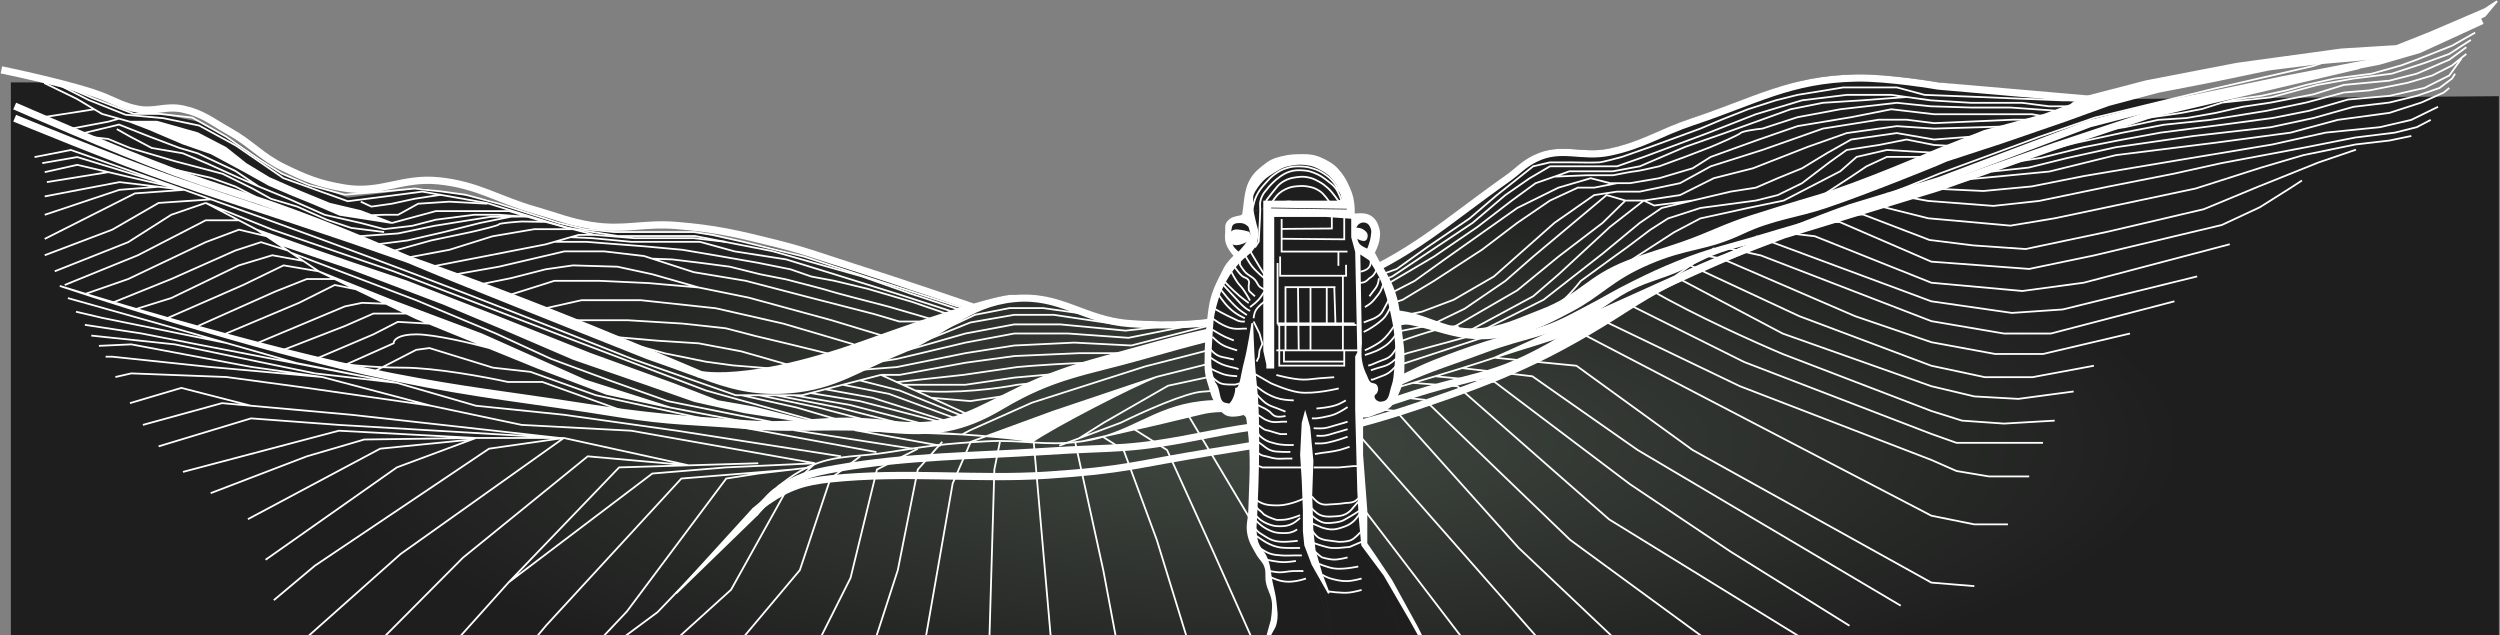 <svg width="1381" height="351" viewBox="0 0 1381 351" fill="none" xmlns="http://www.w3.org/2000/svg">
<rect x="0" y="0" width="1381" height="351" fill="#808080" stroke="none"/>
<path fill-rule="evenodd" clip-rule="evenodd" d="M595.402 169.406C584.633 165.382 574.301 161.521 560.14 162.943C560.14 162.943 558.424 161.333 531.467 169.681V169.573L502.768 160.103L475.934 150.632L426.571 136.713L383.953 128.39H341.191L313.066 123.798L269.013 110.166L233.282 103.852L192.099 109.162L156.512 96.391L130.395 78.453L110.032 67.352L90.228 63.283L69.339 61.384L48.992 53.245L33.677 45.5H6V415.838H8.112V448.822H1380.39V53.135L1153.35 54.809L1070.71 45.536C1070.71 45.536 1043.13 40.748 1025.33 41.096C998.41 41.623 980.924 48.265 959.702 56.325C952.141 59.197 944.105 62.249 935 65.268C927.725 67.681 921.906 70.236 916.336 72.681C908.057 76.316 900.326 79.71 889.175 82.041C882.48 83.44 876.676 83 871.102 82.577C863.599 82.008 856.513 81.471 848.231 85.494C843.901 87.597 841.21 89.836 838.239 92.308C836.524 93.734 834.716 95.239 832.445 96.84C823.897 102.867 816.368 108.487 809.289 113.773C787.536 130.012 770.025 143.085 740.197 155.05C697.449 172.197 670.214 180.016 624.27 176.755C612.912 175.949 604.017 172.626 595.402 169.406Z" fill="url(#paint0_radial_24290_3331)"/>
<path d="M690.953 178.755L697.257 176.015L722.746 167.792L753.169 155.185L771.532 148.607L788.799 136.273L811.821 120.651L826.895 107.769L846.903 91.873L856.221 89.68H866.91C871.661 89.772 881.656 89.9 883.629 89.68C885.603 89.461 892.674 87.579 895.963 86.666L911.585 81.184L922.822 77.073L939.267 71.043L951 66.11L965.578 60.354L980.926 55.421L992.986 52.406L1018.2 48.293H1047.8L1063.15 52.406L1093.16 53.571L1138.98 55.421H1145.11M693.694 178.755L717.813 172.178L736.45 165.6L753.169 159.022L769.065 152.718L785.51 141.755L813.466 123.118L831.555 107.769L844.984 98.451L856.221 91.873H874.859H893.222L908.022 86.666L943.378 73.51L969.963 63.095L995.453 55.421L1020.12 52.406H1044.79L1053.15 53.571M717.813 174.37L745.22 167.792L762.761 159.022L792.088 141.755L816.206 125.31L831.555 113.521L835.118 110.784L848.273 101.192L858.67 97.576M1053.15 53.571L1066.44 55.421L1088.73 56.791H1096.91H1116.84L1131.83 58.71H1142.22M1053.15 53.571L1028.62 55.421L1006.96 56.791L989.149 60.354L952.697 73.51L930.77 81.184L905.829 91.873L891.029 94.614H880.614H866.91L860.881 96.806L858.67 97.576M858.67 97.576L876.503 96.806H891.029C894.684 96.076 902.266 94.614 903.363 94.614C904.459 94.614 912.59 92.787 916.518 91.873L930.77 86.666L945.022 81.184C950.047 79.083 960.371 74.606 961.467 73.51C962.563 72.413 969.963 71.409 973.526 71.043L992.986 64.739L1016.56 60.354L1047.8 56.791L1066.44 58.71L1088.73 59.398H1110.53L1124.16 60.354L1135 61.101M740.835 172.178L757.006 167.792L781.399 155.185L797.843 143.399L838.132 114.895L860.881 103.658L878.696 98.451L889.385 101.192H893.222M747.139 174.37L774.821 165.6L792.088 155.185L818.673 137.918L838.132 123.118L856.221 110.784L871.57 103.658H880.614L893.222 101.192M893.222 101.192H900.348L916.518 98.451L935 92.969L945.022 86.666L971.608 77.073L992.986 69.673L1022.59 64.739L1044.79 60.354L1068.36 63.095H1091.62H1107.3H1122.46L1131.83 64.739M774.821 174.37L785.51 172.178L803 165.6L825.251 152.718L858.67 123.118L880.614 107.769L893.222 105.851H905.829L928.03 101.192L945.022 91.873L973.526 82.829L1006.96 71.043L1037.93 66.11H1053.15L1068.36 68.028L1112.24 66.11H1124.16M908.022 110.784L928.03 107.769L946.667 98.451L968.319 92.969L998.467 81.184L1020.12 73.51L1047.8 69.673L1068.36 71.043L1113.94 69.673M908.022 110.784H897.881M908.022 110.784L913.778 113.521L935 110.784L935.682 110.624M908.022 110.784L889.385 125.31L860.881 151.622L846.903 163.681L811.821 182.592M897.881 110.784L887.466 107.769L846.903 141.755L831.555 155.185L809.08 170.533L792.088 178.755M897.881 110.784L885.274 123.118L860.881 141.755L838.132 160.392L799.762 182.592M818.673 182.592L852.659 165.6L885.274 140.111L905.829 123.118L917.889 114.895L935.682 110.624M935.682 110.624L955.986 105.851L969.963 103.658L982.023 98.451L995.453 92.969L1009.43 84.473L1022.59 77.073L1047.8 73.51L1068.36 77.073L1094.35 75.07M860.881 167.792C864.608 165.6 870.656 158.474 873.214 155.185L889.385 143.399L899.252 136.273L911.585 126.955L921.452 120.651L939.267 114.895L969.963 110.784L982.023 107.769L995.453 101.192L1010.53 89.68L1020.12 82.829L1037.93 80.088L1053.15 77.073L1068.36 80.088L1088.73 81.184M895.963 146.962L924.741 128.325L939.267 120.651L965.578 114.895L985.312 110.784L1016.56 94.614L1025.6 86.666L1042.32 82.829L1069.73 84.473L1065.34 86.666H1042.32L1031.08 91.873L1022.59 97.576L1006.96 107.769" stroke="white"/>
<path d="M71.763 67.236H86.712L109.136 73.578L124.764 81.732L135.862 90.566L148.546 98.267L165.534 105.741L182.068 112.533L199.282 116.613L205.171 118.859L216.496 123.179L205.171 121.369L187.731 118.652L173.461 112.533L161.23 107.553L148.546 102.115L134.73 94.416L124.764 89.059L116.61 84.677L100.982 79.241L82.409 71.313L71.763 67.236Z" fill="white"/>
<path d="M532.235 170.294L485.123 155.118L444.127 141.753L410.605 133.598L393.618 129.748L383.199 128.164H355.793H339.258L322.95 126.577L308.907 123.179L275.612 112.533L257.039 107.553L243.676 105.741L228.953 104.153L212.192 105.741L190.448 107.553L170.517 102.115L155.794 96.002L142.884 87.847L124.764 75.388L106.191 64.971L88.524 62.933H74.028L52.058 54.55L24.408 42.863M24.408 45.857L42.318 54.55L52.058 60.364M71.763 67.236H86.712M71.763 67.236L65.755 65.558M71.763 67.236L82.409 71.313L100.982 79.241L116.61 84.677L124.764 89.059M86.712 67.236L109.136 73.578L124.764 81.732L135.862 90.566L148.546 98.267L165.534 105.741L182.068 112.533L199.282 116.613L205.171 118.859M86.712 67.236L98.037 73.578L109.136 79.241L124.764 89.059M216.496 123.179L240.731 116.613H267.005H281.275L291.757 119.803M216.496 123.179L205.171 118.859M216.496 123.179L205.171 121.369L187.731 118.652L173.461 112.533L161.23 107.553L148.546 102.115L134.73 94.416L124.764 89.059M328.386 129.748L350.583 131.562H364.173H380.481H383.199L400.866 133.598M328.386 129.748L316.472 126.577M328.386 129.748H319.667L315.273 131.009M22.464 64.971L52.058 60.364M52.058 60.364L56.361 62.933L59.748 63.879L65.755 65.558M38.015 71.313L59.748 67.236L65.755 65.558M142.884 103.023L129.973 94.416L109.136 84.677L99.17 81.732L82.409 75.388L65.755 68.822L46 73.578L47.754 75.388L59.748 76.749L71.763 81.732L96.678 89.059L122.952 96.002L139.486 104.153L149.679 109.818L164.175 114.122L180.483 121.369L194 125.899L212.192 128.164M142.884 103.023L159.418 109.818L179.35 118.652L199.282 123.179L212.192 126.577L227.594 124.767L240.731 121.369L261.796 118.652H275.612L289.134 119.616M142.884 103.023L132.012 98.267L115.025 90.566L100.982 84.677L83.768 81.732L71.763 75.388L64.515 71.313M291.757 119.803L289.134 119.616M291.757 119.803L293.98 120.48L296.204 121.157L296.903 121.369L301.423 122.572M243.676 107.553L228.953 109.818L216.496 112.533L205.171 114.122L199.282 111.404M269.27 112.533L248.206 111.404L230.992 112.533L219.893 118.652H212.192L205.171 118.859M90.216 92.219L116.61 98.267L129.973 103.023L141.158 108.722M197.839 130.533L219.893 128.954L239.883 124.767L254.807 122.354L270.878 119.803L282.351 119.686M289.134 119.616L282.351 119.686M208.17 134.981L225.103 132.829L245.336 128.164L265.138 123.179L282.351 119.686M216.496 138.856L238.161 132.829L260.259 128.164C265.377 127.005 275.612 124.535 275.612 123.932C275.612 123.329 284.031 122.629 288.241 122.354L301.423 122.572M301.423 122.572L316.472 126.577M225.103 142.3L248.206 137.995L272.026 130.533L295.272 126.577H309.766H316.472M238.161 147.322L268.439 141.439L301.423 134.981L306.246 133.598M252.08 151.483L275.612 147.322L311.775 138.856H333.729L355.793 141.439L360.274 142.893M510.804 177.6H496.741L482.678 173.438L447.522 164.398L411.935 155.118L383.199 150.335L360.274 142.893M516.543 176.882L491 169.42C480.43 166.694 459.145 161.155 458.571 160.811C457.997 160.466 442.165 156.362 434.32 154.353L419.827 151.483L403.182 147.322L386.68 145.17L371.325 143.304L360.274 142.893M306.246 133.598H323.972L356.689 136.129L377.065 137.995L397.298 141.439L418.679 145.17L436.616 148.757L448.239 152.775L460.867 155.118L479.234 159.519L503.629 166.694L519.987 172.29L523.718 173.438M306.246 133.598L315.273 131.009M526.588 172.29L496.741 162.676L460.867 151.483L434.32 143.304L405.764 138.856L386.68 133.598H359.702H348.94L327.129 131.562L315.273 131.009M263.847 157.367L282.351 153.636L301.423 148.757L316.472 146.604L341.048 147.322L360.274 151.483L385.962 158.802M385.962 158.802L413.513 164.398L459.289 176.882L488.131 185.635M385.962 158.802L358 156.362L331.003 155.118H306.246L282.351 162.676M301.423 170.281L321.245 165.833H353.962L395.433 170.281L432.598 178.748L471.629 190.227M457.136 195.25L436.616 190.227L417.388 185.635L400.866 181.331L377.065 178.748L346.501 176.882H311.775M333.729 185.635L363.433 188.218L385.962 189.653L409.495 194.102L436.616 201.85M431.737 204.003L404.904 201.85L390.123 199.842L367.595 195.25L354.68 191.662L346.501 190.945" stroke="white"/>
<path d="M820.447 186.047L768.057 203.238L707.072 220.429L675.147 224.522" stroke="white"/>
<path d="M581.827 227.387L639 208.15C626.082 213.063 582.073 235.656 569.958 244.168C569.353 243.674 563.277 242.446 544.753 240.959L581.827 227.387Z" fill="white"/>
<path d="M815.126 184.821L777.471 195.055L725.49 213.062L682.514 222.476M805.303 181.956C807.35 179.5 802.52 177.863 766.829 190.96C722.216 207.332 675.966 215.928 664.505 216.337C655.337 216.665 630.397 227.934 619.073 233.528L596.051 242.126M585.102 246.216L596.051 242.126M790.569 179.5L749.639 187.686L694.793 202.421L645.268 213.062L609.659 233.528L596.051 242.126M775.015 175.816L712.393 181.956L632.58 202.421L569.958 222.476L535.986 237.62L531.456 239.998M519.614 246.216L472.075 237.62L531.456 239.998M787 177.044L720.579 187.686L639 208.15M639 208.15L581.827 227.387L535.986 244.168M639 208.15C626.082 213.063 582.073 235.656 569.958 244.168C569.226 243.571 560.502 241.901 531.456 239.998M531.456 239.998L495.149 237.62M504.022 247.856L438.512 237.62M484.136 249.729L396.034 233.528" stroke="white"/>
<path d="M975.424 129.245C991.914 124.173 1001.38 122.023 1017.73 116.516C1017.73 116.516 992.171 126.589 975.424 131.961C964.526 135.457 957.97 136.06 947.295 140.189C939.049 143.379 934.888 146.243 926.758 149.717C917.248 153.78 911.37 154.761 902.05 159.244C891.128 164.498 886.277 169.779 875.471 175.267C855.193 185.565 841.746 186.367 820.44 194.322C802.188 201.136 792.093 203.966 774.281 211.857C750.079 222.579 734.983 225.998 706.998 228.572C690.984 230.044 678.816 224.693 663.21 228.572C647.675 232.433 625.103 237.608 610.92 240.822C606.876 242.086 602.526 243.123 597.697 243.799C597.697 243.799 603 242.616 610.92 240.822C629.234 235.097 641.289 224.713 663.21 222.086C679.177 220.173 688.344 223.177 704.389 222.086L705.587 222.005C727.327 220.529 740.285 219.649 761.291 212.727C773.854 208.588 780.058 204.1 792.363 199.25C803.205 194.978 809.368 192.777 820.44 189.143C835.609 184.164 845.093 184.247 859.748 177.912C866.049 175.188 869.362 173.183 875.471 170.051C885.947 164.678 891.487 161.023 902.05 155.825C911.56 151.145 916.933 148.571 926.758 144.594C945.23 137.117 956.377 135.105 975.424 129.245Z" fill="white"/>
<path d="M1017.73 116.516C1038.95 109.367 1071.26 95.926 1071.26 95.926L1126.43 75.615L1157.12 64.993L1223.05 48.974L1277.68 36.497L1289.99 32.281M1017.73 116.516C1001.38 122.023 991.914 124.173 975.424 129.245C956.377 135.105 945.23 137.117 926.758 144.594C916.933 148.571 911.56 151.145 902.05 155.825C891.487 161.023 885.947 164.678 875.471 170.051C869.362 173.183 866.049 175.188 859.748 177.912C845.093 184.247 835.609 184.164 820.44 189.143C809.368 192.777 803.205 194.978 792.363 199.25C780.058 204.1 773.854 208.588 761.291 212.727C739.902 219.775 726.857 220.559 704.389 222.086C688.344 223.177 679.177 220.173 663.21 222.086C636.448 225.293 624.389 240.063 597.697 243.799M1017.73 116.516C1017.73 116.516 992.171 126.589 975.424 131.961C964.526 135.457 957.97 136.06 947.295 140.189C939.05 143.379 934.888 146.243 926.758 149.717C917.248 153.78 911.37 154.761 902.05 159.244C891.128 164.498 886.277 169.779 875.471 175.267C855.193 185.565 841.746 186.367 820.44 194.322C802.188 201.136 792.093 203.966 774.281 211.857C750.079 222.579 734.983 225.998 706.998 228.572C690.984 230.044 678.816 224.693 663.21 228.572C639 234.589 597.697 243.799 597.697 243.799M597.697 243.799C577.137 246.677 565.266 242.651 544.538 243.799C523.532 244.963 511.76 246.379 491 249.789C474.603 252.482 462.995 251.204 449.443 256.652C447.025 257.624 444.544 258.81 441.964 260.271C437.024 263.068 434.63 265.244 429.984 268.507L363.198 338.171L308.759 378.471L268.459 454.121" stroke="white"/>
<path d="M1053.52 104.153H1066.87L1095.62 105.504L1122.32 102.983L1151 97.278L1202.9 88.547L1255.28 79.815L1284.66 73.267L1314.72 70.247L1332.01 66.217L1346.78 58.999M1042.22 106.893L1065.15 111L1101.16 113.738L1126.35 111L1165.13 102.983L1200.89 95.932L1226.58 90.224L1273.92 81.326L1301.12 75.953L1322.94 73.267L1335.03 70.247L1342.75 66.217M1023.74 113.738H1037.77L1065.15 120.582L1110.57 124.641L1135 120.582L1167.48 113.738L1212.81 104.153L1249.07 92.575L1272.41 85.692L1301.12 79.815L1319.92 77.632L1332.01 75.113M1078.84 99.793L1105.87 97.278L1132.06 94.756L1168.82 85.692L1224.06 78.807L1265.36 73.267L1291.38 66.217L1319.92 62.354L1337.55 56.646L1349.97 51.108L1352.99 48.587M1100.33 94.756L1120.64 92.575L1142.3 87.203L1168.82 81.326L1211.8 75.113L1254.45 70.247L1277.95 65.21L1300.11 58.999L1319.92 56.646L1335.03 52.954L1347.62 48.587L1354.51 43.384L1356.18 40.699M1359.71 32.303L1352.99 41.704L1339.23 48.587L1319.92 52.954L1297.09 54.97L1275.6 61.182L1255.28 65.21L1227.58 68.904L1193.5 73.267L1169.83 77.632L1151 81.326L1127.52 87.203L1108.22 90.224M1118.96 85.692L1147.17 78.807L1172.68 73.267L1195.35 68.904L1221.04 66.217L1252.26 61.182L1273.92 56.646L1294.74 51.108L1308.84 49.933L1329.99 45.736L1343.59 41.704L1354.51 36.166L1362.4 29.787M1362.4 26.093L1352.99 32.976L1335.03 40.699L1319.92 44.558L1294.74 46.908L1277.95 52.113L1254.45 56.646L1238.83 58.999L1224.06 62.354L1207.77 65.21L1192.16 66.217L1173.69 70.247L1166.14 71.252M1185.61 65.21L1205.09 62.354L1216.5 60.171L1227.58 56.646M1227.58 56.646L1254.45 53.792L1280.13 46.908L1300.11 43.384L1321.26 40.699L1339.23 34.821L1352.99 29.787L1364.91 22.061M1227.58 56.646L1233.96 54.97L1249.07 52.954L1263.01 49.933L1273.92 46.908L1289.7 43.384L1310.18 40.699L1326.3 36.166L1335.03 32.976L1354.51 25.25L1367.27 18.031" stroke="white"/>
<path d="M1012.79 118.529H1029.22L1065.84 132.562L1089.92 135.555L1118.96 137.569L1164.29 128L1217.34 115.576L1247.73 102.985L1280.8 89.722L1301.45 82.672" stroke="white"/>
<path d="M925.112 152.686L825.579 197.59C843.572 191.59 856.283 188.381 870.816 182.684C875.226 180.956 879.803 178.998 884.747 176.665C886.101 176.025 887.482 175.358 888.895 174.659C892.534 172.86 896.39 170.753 900.317 168.471C904.5 166.041 908.764 163.412 912.929 160.746C917.153 158.042 921.275 155.3 925.112 152.686Z" fill="white"/>
<path d="M999.784 122.638H1016.21L1066.87 144.541L1120.92 148.562L1156.67 141.119L1227.36 124.272L1248.38 114.446L1265.3 103.801L1271.58 99.707M984.725 128.455L1002.52 130.509L1066.87 156.178L1117.1 160.746L1151 156.178L1231.73 134.916M970.008 130.509L1066.87 166.445L1111.37 172.853L1139.48 170.943L1213.72 152.686M953.923 137.012L972.746 141.119L1066.87 177.397L1107 184.242H1132.93L1201.16 166.445M941.602 141.119L951 142.83L1024.77 174.659L1066.87 189.034L1102.09 195.536H1128.56L1176.6 184.242M929.281 144.541L993.966 174.659L1066.87 202.039L1096.36 208.334H1122.83L1156.67 202.039M947.078 137.012C947.078 137.012 937.615 144.167 925.112 152.686M825.579 197.59L925.112 152.686M825.579 197.59C843.572 191.59 856.283 188.38 870.816 182.684M825.579 197.59L870.816 202.039L935 248.585L1066.87 321.827L1090.62 323.784M825.579 197.59C820.056 199.432 813.938 201.383 807.631 203.34M747.888 220.863C747.888 220.863 752.188 219.667 759.018 217.722M925.112 152.686L984.725 184.242L1066.87 213.333L1090.62 218.979L1114.91 220.343L1145.48 216.249M925.112 152.686C921.275 155.3 917.153 158.042 912.929 160.746M912.929 160.746C935.867 174.067 970.351 189.49 984.725 195.536L1066.87 227.023L1083.8 232.352L1107 233.99L1135 232.352M912.929 160.746C908.764 163.412 904.501 166.041 900.317 168.471M900.317 168.471C896.39 170.753 892.534 172.86 888.895 174.659C887.482 175.358 886.101 176.025 884.747 176.665M900.317 168.471L963.506 199.986L1066.87 239.687L1080.8 244.634H1102.09H1128.56M884.747 176.665L961.11 213.333L1066.87 254.061L1080.8 260.191L1098.81 263.193H1120.92M884.747 176.665C879.803 178.998 875.226 180.956 870.816 182.684M870.816 182.684L1066.87 284.864L1090.62 289.668H1109.18M807.631 203.34L846.456 207.857L904.639 248.585L1049.96 334.573M807.631 203.34C802.743 204.858 797.742 206.379 792.815 207.857M792.815 207.857L825.579 210.938L900.317 267.409L955.976 304.714L1021.65 345.658M792.815 207.857C788.607 209.12 784.454 210.35 780.472 211.519M780.472 211.519L805.044 213.333L888.895 286.917L1000.67 355.754M780.472 211.519C772.238 213.937 764.74 216.092 759.018 217.722M759.018 217.722L787 220.863L867.334 298.211L1066.87 444.352M734.883 223.601L771.161 227.023L838.927 302.661L1000.81 455.988M724.958 223.601L744.124 232.842L940.575 455.988M886.842 455.988L750.626 277.676C742.298 267.637 722.973 245.505 712.294 237.291M833.582 455.988L771.161 351.695L695.727 237.291L685.515 227.023M655 227.023L737.594 365.48L787 455.988M737.594 455.988L670.198 304.714L644.669 248.585L626.799 237.291M687.557 455.988L639 298.211L620.672 248.585L609.439 241.41M635.989 455.988L609.439 314.933L593.905 244.056M571.016 244.056L589.527 455.988M552.355 244.056L549.285 259.363L543.529 455.988M536.238 244.056L526.261 267.037L493.259 455.988M450.28 455.988L495.945 314.933L507 259.363L520.505 244.056M507 247.85L484.433 259.363L469.851 319.226L401.161 455.988M475.223 252.072L458.722 264.351L441.838 314.933L395.021 370.647L358 455.988M450.28 255.909L447.89 258.185M450.28 255.909L401.161 258.185L360.338 261.579L280.969 321.708M450.28 255.909L348.713 237.928L288.184 234.722L238.077 224.137M309.064 455.988L350.891 373.717L403.848 325.75L434.163 271.259L447.89 258.185M447.89 258.185L437.818 259.363M306.624 379.832L346.308 337.742L401.161 264.351L418.863 261.579L437.818 259.363M437.818 259.363L376.373 264.351L301.813 345.358L265.736 388.25L215.629 455.988M280.969 321.708L221.241 388.25L162.315 455.988M280.969 321.708L342 258.185L380.432 257.047M418.863 255.909L380.432 257.047M380.432 257.047L324.662 252.072L255.715 308.078L187.168 377.026L104.592 455.988M380.432 257.047L311.434 241.937M311.434 241.937L221.241 306.074L141.471 377.026L16.804 442.365M311.434 241.937L270.146 247.85L173.94 312.488L151.271 331.519M311.434 241.937H309.064M262.93 241.937L260.646 242.787M262.93 241.937L201.198 242.787L169.531 252.072L116.369 272.421M262.93 241.937L187.168 237.928L101.071 260.684M262.93 241.937H309.064M146.702 309.216L219.237 258.185L260.646 242.787M260.646 242.787L210 247.85L136.943 286.796M309.064 241.937L187.168 234.722L138.665 231.114L87.619 246.572M309.064 241.937L194 229.11L138.665 224.137M78.914 234.722L122.63 222.696L138.665 224.137M138.665 224.137L100.182 214.278L71.793 222.696M63.748 208.265L72.523 206.261L125.035 208.265L169.531 214.278L238.077 224.137M238.077 224.137L177.949 208.265M177.949 208.265L115.415 202.653L62 197.041H58.341M177.949 208.265L138.665 202.653L72.523 190.227L54.648 191.049M464.561 252.072L373.967 237.928L311.434 229.11L262.93 224.137L219.237 211.472M219.237 211.472L173.94 206.261L96.575 190.227L50.428 185.378M219.237 211.472L163.857 200.562L125.179 189.511M219.237 211.472L108.959 190.227L77.945 184.164L46.867 179.444M37.503 164.673L86.5 178.46L125.179 189.511M41.987 172.19L56.556 175.608L125.179 189.511" stroke="white"/>
<path d="M416.876 282.33C416.876 282.33 420.906 278.925 423.684 277.011C435.71 268.726 444.401 266.023 458.926 264.506C499.816 260.234 540.029 265.024 578.593 262.475C622.232 259.591 626.063 256.679 669.242 249.727C714.383 242.458 740.172 238.769 783.494 224.148C830.444 208.302 856.667 196.995 898.315 170.148C927.966 151.034 950.288 143.104 985.283 129.79L1070.55 103.641L1135 80.842L1188.65 62.971L1302.97 36.16" stroke="white" stroke-width="4"/>
<path d="M1002.13 108.69C1026.44 101.633 1069.95 82.728 1069.95 82.728L1096.02 72.379L1129.39 63.304L1143.73 58.035L1148.42 54.522L1185.59 44.866L1235.64 35.206L1293.31 27.303L1323.79 25.424L1341.9 18.229L1372.64 5.056L1379.37 0.664L1372.64 8.734L1350.64 19.76L1335.49 25.424L1318.3 31.636L1304.79 32.914L1278.67 35.206L1253.29 38.439L1222.47 44.866L1192.32 50.717L1164.81 58.035L1141.39 66.524L1105.68 78.818L1075.24 88.77L1069.95 91.065C1069.95 91.065 1032.62 106.409 1008.48 114.519C992.604 119.855 979.543 120.843 962.956 128.646C941.737 138.628 932.812 136.193 910.601 145.752C890.126 154.564 884.63 162.953 868.096 171.7C852.226 180.095 843.927 184.249 826.108 186.443C804.193 189.143 791.66 179.784 772.156 178.105C720.687 173.675 684.37 183.025 630.677 198.241C600.127 206.898 582.332 208.507 553.709 225.58C531.838 238.625 515.091 240.829 491 238.539C460.841 235.672 441.867 238.998 411.678 236.465C383.515 234.102 369.896 234.567 342 230.034C293.236 222.11 265.48 219.942 217.108 209.898C139.708 193.826 33.019 157.947 33.019 157.947C33.019 157.947 139.84 191.633 217.108 206.657C257.152 214.443 279.99 216.616 320.295 222.913C356.626 228.589 376.741 230.129 413.424 232.683C443.677 234.789 456.345 228.444 491 232.683C520.253 236.261 531.193 229.966 557.552 216.786C586.166 202.479 600.696 199.802 630.677 191.352C679.263 177.657 716.306 171.7 766.785 171.7C787 171.7 796.278 182.918 816.136 181.814C829.581 181.066 837.989 176.476 850.579 171.7C873.348 163.063 876.601 152.94 899.328 144.192C911.442 139.53 916.742 138.387 929.002 134.124C944.812 128.626 951.729 124.353 967.683 119.287C978.753 115.773 990.971 111.926 1002.13 108.69Z" fill="white"/>
<path d="M1069.95 82.728C1069.95 82.728 1026.44 101.633 1002.13 108.69C990.971 111.926 978.753 115.773 967.683 119.287C951.729 124.353 944.812 128.626 929.002 134.124C916.742 138.388 911.442 139.53 899.328 144.192C876.601 152.94 873.348 163.063 850.579 171.7C837.989 176.476 829.581 181.066 816.136 181.814C796.278 182.918 787 171.7 766.785 171.7C716.306 171.7 679.263 177.657 630.677 191.352C600.696 199.802 586.166 202.479 557.552 216.786C531.193 229.966 520.253 236.261 491 232.683C456.345 228.444 443.677 234.789 413.424 232.683C376.741 230.129 356.626 228.589 320.295 222.913C279.99 216.616 257.152 214.443 217.108 206.657C139.84 191.633 33.019 157.947 33.019 157.947C33.019 157.947 139.708 193.826 217.108 209.898C265.48 219.942 293.236 222.11 342 230.034C369.896 234.567 383.515 234.102 411.678 236.465C441.867 238.998 460.841 235.672 491 238.539C515.091 240.829 531.838 238.625 553.709 225.58C582.332 208.506 600.127 206.898 630.677 198.241C684.37 183.025 720.687 173.675 772.156 178.105C791.66 179.784 804.193 189.143 826.108 186.443C843.927 184.249 852.226 180.095 868.096 171.7C884.63 162.953 890.126 154.564 910.601 145.752C932.812 136.193 941.737 138.628 962.956 128.646C979.543 120.843 992.604 119.855 1008.48 114.519C1032.62 106.409 1069.95 91.065 1069.95 91.065M1069.95 82.728V91.065M1069.95 82.728L1096.02 72.379L1129.39 63.304L1143.73 58.035L1148.42 54.522L1185.59 44.866L1235.64 35.206L1293.31 27.303L1323.79 25.424L1341.9 18.229L1372.64 5.056L1379.37 0.664L1372.64 8.734L1350.64 19.76L1335.49 25.424L1318.3 31.636L1304.79 32.914L1278.67 35.206L1253.29 38.439L1222.47 44.866L1192.32 50.717L1164.81 58.035L1141.39 66.524L1105.68 78.818L1075.24 88.77L1069.95 91.065" stroke="white"/>
<path d="M416.846 283.614C416.846 283.614 425.598 273.613 428.376 271.699C440.403 263.414 447.428 261.337 461.814 258.824C501.983 251.806 537.976 251.956 576.539 249.407C620.179 246.523 621.154 249.407 669.242 239.725C714.065 230.7 729.749 234.941 773.071 220.319C820.021 204.474 823.825 211.688 872.163 181.995C904.544 162.103 987.482 126.752 1022.35 114.667L1071.04 99.82L1154.26 68.363L1193.37 58.247L1260.15 44.253L1314.1 33.797L1336.19 27.39L1371.1 11.371" stroke="white" stroke-width="4"/>
<path d="M373.486 327.796L418.21 284.348L415.759 281.387L373.486 327.796Z" fill="white" stroke="white"/>
<path d="M251.824 154.09C242.23 150.22 233.825 146.718 225.951 143.405C280.001 162.504 323.558 179.818 387.071 206.899C393.102 208.026 420.564 210.595 479.416 189.401C556.587 161.609 560.14 164.943 560.14 164.943C533.378 167.63 522.435 183.493 497.49 193.555C473.983 203.036 461.577 213.112 436.32 215.26C416.573 216.939 402.562 212.688 387.369 207.026C387.194 206.965 387.032 206.911 386.885 206.864C385.363 206.565 385.431 206.394 386.885 206.864C386.917 206.87 386.949 206.876 386.982 206.883C377.876 203.501 358 196.514 358 196.514C358 196.514 293.234 170.793 251.824 154.09Z" fill="white"/>
<path d="M8.112 58.565C8.112 58.565 64.171 83.123 95.939 94.893C121.533 104.375 136.44 108.126 162.042 117.585C197.546 130.704 216.723 139.931 251.824 154.09C293.234 170.793 358 196.514 358 196.514C358 196.514 378.452 203.704 387.369 207.026M560.14 164.943C533.378 167.63 522.435 183.493 497.49 193.555C473.983 203.036 461.577 213.112 436.32 215.26C416.573 216.939 402.562 212.688 387.369 207.026M560.14 164.943C585.631 162.384 598.716 176.942 624.27 178.755C670.213 182.016 697.449 174.197 740.197 157.05C779.733 141.192 797.63 123.385 832.445 98.84C838.65 94.465 841.402 90.811 848.231 87.494C862.665 80.483 873.468 87.323 889.175 84.041C907.829 80.143 916.912 73.267 935 67.268C969.66 55.774 988.818 43.811 1025.33 43.096C1043.13 42.748 1070.71 47.536 1070.71 47.536L1158 55.135M560.14 164.943C560.14 164.943 556.587 161.609 479.416 189.401C402.245 217.192 379.046 204.125 387.369 207.026M8.112 65.293C8.112 65.293 64.201 88.46 95.939 99.479C121.551 108.371 136.326 112.949 162.042 121.534C251.316 151.333 300.796 170.107 387.369 207.026" stroke="white" stroke-width="4"/>
<path d="M335.066 217.556L296.953 203.1L270.335 192.27L237.214 178.794L229.927 175.83L224.471 173.201L213.254 167.798L196.58 159.766L184.911 154.145L176.044 149.873L167.501 144.124L160.72 139.559L158.959 138.374L153.101 134.431L147.244 130.489L141.874 126.874L174.401 138.374L195.239 145.556L224.471 155.391L273.917 174.651L325.755 195.345L373.086 212.537L396.506 221.569L416.728 225.113L447.775 232.999H444.798L411.291 227.742L383.74 221.569L358 212.537L316.74 198.264L279.45 182.232L245.028 167.798L194 148.424L153.101 134.431L158.959 138.374L160.72 139.559L167.501 144.124L176.044 149.873L215.933 165.84L266.132 184.701L323.092 210.114L370.221 225.113L335.066 217.556Z" fill="white"/>
<path d="M19.086 86.762L39.138 82.852L101.74 104.859M101.74 104.859L42.65 86.762L23.361 90.111M101.74 104.859L70.806 97.636L59.89 95.087M101.74 104.859L87.628 103.174M101.74 104.859L74.52 106.832L24.707 131.972M101.74 104.859C106.791 106.656 111.729 108.416 116.566 110.144M486.642 207.075L474.884 210.114M486.642 207.075H497.019L533.301 200.383L560.313 196.675L596.33 195.086H621.753M486.642 207.075L495.43 211.078M536.038 229.573L514.394 219.715M24.707 95.087L42.65 91.062L59.89 95.087M59.89 95.087L25.893 100.59M24.707 108.5L65.977 100.59L87.628 103.174M87.628 103.174L65.977 104.859L24.707 118.66M116.566 110.144C201.047 140.327 254.787 160.743 349.211 198.272L406.433 218.324H409.626M116.566 110.144L87.628 112.089L62 126.874L24.707 141.002M30.238 149.873L70.806 133.774L94.562 118.66L113.618 112.089M113.618 112.089L131.988 121.702M113.618 112.089L150.416 126.874L217.442 149.873L314.022 186.876L390.028 215.743L451.998 232.999M141.874 126.874L131.988 121.702M141.874 126.874L147.244 130.489M141.874 126.874L174.401 138.374L195.239 145.556L224.471 155.391L273.917 174.651L325.755 195.345L373.086 212.537L396.506 221.569L416.728 225.113L447.775 232.999H444.798L411.291 227.742L383.74 221.569L358 212.537L316.74 198.264L279.45 182.232L245.028 167.798L194 148.424L153.101 134.431M176.044 149.873L167.501 144.124M176.044 149.873L156.659 146.588L134.317 157.43L92.262 175.83M176.044 149.873L184.911 154.145M176.044 149.873L215.933 165.84L266.132 184.701L323.092 210.114L370.221 225.113M370.221 225.113L335.066 217.556L296.953 203.1L270.335 192.27M370.221 225.113L411.291 232.999M131.988 121.702H113.618L76.162 141.002L35.75 157.43M46.921 162.445L70.806 154.145L113.618 133.774L131.988 126.874L147.244 130.489M147.244 130.489L153.101 134.431M62 167.287L94.562 154.145L130.046 138.374L144.174 133.774L158.959 138.374M158.959 138.374L153.101 134.431M158.959 138.374L160.72 139.559M74.52 170.901L94.562 164.659L131.988 146.588L150.416 141.002L167.501 144.124M167.501 144.124L160.72 139.559M109.347 180.101L152.059 161.044L169.473 154.145H184.911M184.911 154.145L196.58 159.766M123.803 184.701L165.202 167.287L184.911 157.43L196.58 159.766M196.58 159.766L213.254 167.798M141.874 189.629L190.5 169.258L200.029 167.287L213.254 167.798M213.254 167.798L224.471 173.201M156.659 193.243L190.5 180.101L206.271 173.201H224.471M224.471 173.201L229.927 175.83L237.214 178.794M174.401 198.272L206.271 184.701L219.742 177.801L237.214 178.794M237.214 178.794L270.335 192.27M187.215 203.1L217.442 189.629C217.333 187.986 219.676 184.701 229.927 184.701C240.178 184.701 261.137 189.747 270.335 192.27M206.271 205.4L229.927 193.243L237.214 192.27L272.311 203.1L293.01 205.4L329.152 218.324L396.506 232.999M181.958 200.143C188.201 201.128 205.088 203.1 222.699 203.1C240.31 203.1 268.588 208.357 280.525 210.985H299.582L346.237 227.742M531.182 229.573L497.019 215.743L474.884 210.114M474.884 210.114L465.506 212.537M528.534 231.368L491 217.556L465.506 212.537M465.506 212.537L455.864 215.029M524.032 232.999L481.924 219.715L455.864 215.029M455.864 215.029L447.775 217.119M519 232.999L474.884 221.569L447.775 217.119M447.775 217.119L443.114 218.324H438.227M512.379 234.81L469.477 223.687L438.227 218.324M438.227 218.324H428.428M500.991 234.81L463.121 225.113L428.428 218.324M428.428 218.324H419.424M481.924 232.999L451.998 225.113L419.424 218.324M419.424 218.324H409.626M466.829 232.999L440.081 225.113L409.626 218.324M516.616 184.228L538.597 173.9L557.665 170.192H576.203L602.686 173.9M617.516 179.196L582.029 173.9H560.313L536.038 178.137L508.407 189.26M500.991 193.497L533.301 184.228L560.313 179.196H585.737L621.753 182.639L653.003 179.196M665.98 178.137L623.342 186.611L589.974 184.228H560.313L533.301 189.26L495.43 198.264L481.924 200.383M474.884 204.355L495.43 202.766L533.301 195.086L560.313 190.849L593.417 189.26L624.931 190.849L670.482 179.196M495.43 211.078L532.241 207.075L561.902 202.766C569.67 201.972 593.787 200.383 602.686 200.383M495.43 211.078L498.634 212.537M589.974 205.944L560.313 208.592L533.301 212.537H498.634M498.634 212.537L505.672 215.743M505.672 215.743C527.775 217.808 552.368 214.466 561.902 212.537L576.203 211.078M505.672 215.743L514.394 219.715M514.394 219.715L536.038 221.569L557.665 218.324M160.72 139.559L192.165 151.498L229.927 165.84L273.917 184.228L304.447 198.264L336.615 210.114L368.783 221.569L399.517 227.742L425.948 232.999" stroke="white"/>
<path d="M398.747 208.701L431.607 210.779L472.787 203.501M406.33 211.41L425.694 212.95L444.166 210.779L465.312 207.278M414.999 207.846L433.634 208.701L479.085 199.42L486.458 197.719M425.127 205.252H437.279L458.263 201.364L494.965 192.938M440.115 202.336L468.391 196.907L510.116 185.889M465.312 195.611L499.34 186.889L519.271 181.3M482.812 189.129L497.639 185.889L522.998 178.191" stroke="white"/>
<path d="M0.777 38.59C0.777 38.59 42.126 47.097 57.716 53.568C64.637 56.441 68.369 58.729 75.71 60.232C85.398 62.217 91.363 58.164 101.034 60.232C111.905 62.557 116.989 67.137 126.692 72.561C138.979 79.43 144.041 86.364 156.682 92.555C169.137 98.654 176.652 101.64 190.337 103.884C210.429 107.179 222.066 97.803 242.319 99.885C264.104 102.126 274.898 110.241 295.968 116.213C307.904 119.597 314.373 122.586 326.624 124.544C344.743 127.439 355.32 123.052 373.608 124.544C395.487 126.328 407.629 129.206 428.922 134.54C445.693 138.741 454.763 142.308 471.241 147.536C497.129 155.749 537.219 169.528 537.219 169.528" stroke="white" stroke-width="4"/>
<path d="M33.677 47.5L48.992 55.245L69.339 63.384L90.228 65.283L110.032 69.352L130.395 80.453L156.512 98.391L192.099 111.162L233.282 105.852L269.013 112.166L313.066 125.798L341.191 130.39H383.953L426.571 138.713L475.934 152.632L502.768 162.103L531.467 171.573" stroke="white"/>
<path fill-rule="evenodd" clip-rule="evenodd" d="M682.058 141.307C682.058 141.307 679.74 138.73 678.584 136.473C677.068 133.509 677.023 131.706 677.278 128.387C677.477 125.798 676.796 124.179 678.584 122.296C680.056 120.747 681.108 120.412 682.845 119.972C684.215 119.625 685.675 119.344 685.675 119.344L686.709 118.569L687.613 111.334C687.613 111.334 688.249 104.726 690.068 100.997C692.094 96.845 694.092 94.848 697.691 91.952C701.33 89.023 703.113 88.01 708.022 86.816C712.939 85.62 715.846 85.656 720.171 85.656C724.842 85.656 727.771 86.466 731.928 88.596C735.836 90.599 738.052 92.386 740.714 95.88C742.754 98.558 743.75 100.633 745.129 103.704C746.986 107.839 747.496 110.301 747.819 114.823C747.923 116.282 747.819 118.569 747.819 118.569C747.819 118.569 753.643 117.586 756.604 119.344C759.374 120.987 760.478 122.973 761.385 126.063C762.166 128.726 761.893 130.441 761.385 133.169C760.89 135.822 758.93 139.629 758.93 139.629L761.385 144.28C761.385 144.28 766.786 152.622 769.136 158.491C772.9 167.888 772.787 173.899 774.046 183.943C774.77 189.722 775.449 192.977 775.338 198.801C775.212 205.371 775.617 209.433 773.012 215.467C770.92 220.313 769.713 223.828 765.131 226.449C763.399 227.44 762.233 227.592 760.351 228.257C758.2 229.018 757.068 229.863 754.796 230.066C753.891 230.147 752.47 230.066 752.47 230.066V251.254L754.796 281.874V300.22L759.576 307.196L768.49 320.504L782.702 346.343L795.234 371.407L777.877 358.703L761.385 320.504L752.47 301.124L751.049 285.75L750.274 271.151L749.111 226.449V200.351V196.992L750.274 194.795L749.111 139.112L746.915 130.972V120.378L732.703 119.344H720.817H703.375V178.517V203.064H700.016V201.255L698.337 193.762V114.973V111.334H741.876C741.876 111.334 741.21 107.276 740.196 104.875C739.237 102.603 738.509 101.372 736.966 99.448C734.998 96.993 747.552 110.253 743.588 111.334C739.409 112.473 744.501 113.289 740.196 112.803C736.887 112.429 738.113 110.635 734.857 111.334C731.371 112.082 725.487 110.919 722.459 112.803C719.382 114.718 712.217 108.558 709.887 111.334C707.62 114.033 700.016 110.958 700.016 112.803C700.016 113.895 699.316 114.533 698.337 114.973C695.9 116.07 691.74 115.945 692.374 118.569C693.006 121.184 693.441 123.595 694.001 125.318C694.56 127.04 694.675 128.521 694.461 130.972C694.181 134.18 693.212 135.925 691.748 137.949C690.284 139.973 687.375 141.608 684.9 144.28C681.519 147.929 679.766 150.179 677.278 154.486C674.311 159.621 673.16 162.849 671.593 168.569C669.764 175.244 669.627 179.227 669.268 186.139C668.755 195.983 667.434 202.074 670.818 211.333C674.478 215.467 672.09 222.362 677.278 223.089C678.177 223.216 678.95 223.72 679.603 223.089C681.43 221.327 682.845 217.272 682.845 214.715C685.401 214.715 685.927 206.694 687.613 200.351C689.843 191.964 691.748 178.517 691.748 178.517C691.748 178.517 692.185 192.386 692.781 201.255C693.295 208.885 693.967 213.133 694.461 220.764C696.261 248.559 693.557 292.08 693.557 292.08C693.557 292.08 693.712 296.414 694.461 299.057C695.624 303.164 698.212 304.639 699.758 308.618C701.625 313.423 701.455 316.483 702.471 321.537C703.362 325.971 704.236 328.405 704.667 332.906C705.101 337.427 705.746 354.292 704.667 358.703C703.868 361.973 701.897 349.127 701.179 352.415C700.415 355.915 700.227 358.135 701.179 361.588C701.953 364.395 704.667 368.177 704.667 368.177C704.667 368.177 700.823 364.615 699.758 361.588C698.569 358.209 699.758 352.415 699.758 352.415L702.471 342.596C702.471 342.596 703.468 336.683 703.117 332.906C702.689 328.297 700.594 326.091 699.758 321.537C699.144 318.194 700.023 316.072 698.854 312.881C697.775 309.938 696.006 308.89 694.461 306.163C692.145 302.076 690.497 299.783 689.551 295.181C688.505 290.087 689.924 287.073 690.068 281.874C690.567 263.817 691.744 253.552 689.551 235.622C689.199 232.739 688.518 228.257 688.518 228.257C688.518 228.257 681.171 230.947 677.278 228.903C675.255 227.842 673.014 224.898 673.014 224.898C673.014 224.898 670.218 220.703 669.268 217.272C667.438 210.667 665.879 208.108 665.879 201.255C665.88 189.151 666.495 182.747 667.971 171.333C669.225 161.641 672.387 156.382 676.503 148.156C678.043 145.076 682.058 141.307 682.058 141.307ZM744.46 116.244L701.696 115.598V116.746L743.588 117.854L744.46 116.244ZM756.604 143.375L750.92 139.629L751.824 189.628C751.824 189.628 751.279 195.26 751.824 198.801C752.397 202.522 753.182 204.571 754.796 207.973C755.434 209.32 755.558 210.272 756.604 211.333C757.761 212.506 759.594 211.808 760.351 213.271C760.954 214.435 760.895 215.436 760.351 216.63C759.995 217.412 759.201 217.494 758.93 218.309C758.363 220.009 759.71 221.549 761.385 222.185C762.375 222.561 763.06 222.397 764.098 222.185C768.016 221.386 767.831 217.05 769.136 213.271C770.339 209.789 770.279 207.629 770.687 203.968C771.519 196.497 771.425 192.199 770.687 184.718C769.985 177.608 767.198 166.76 767.198 166.76C767.198 166.76 764.793 158.089 762.289 152.936C760.391 149.029 756.604 143.375 756.604 143.375Z" fill="#1e1e1e"/>
<path d="M720.984 228.257L723.272 236.213L725.016 254.63L724.362 273.7L725.016 293.424L726.214 303.886L729.919 316.853L737.469 357.958L725.016 311.732L720.984 301.124L720.221 293.424V281.874L719.567 265.2L718.695 251.254L719.567 233.707L720.984 228.257Z" fill="#1e1e1e"/>
<path d="M777.877 358.703L761.385 320.504L752.47 301.124L751.049 285.75L750.274 271.151L749.111 226.449V200.351V196.992L750.274 194.795L749.111 139.112L746.915 130.972V120.378L732.703 119.344H720.817H703.375V178.517V203.064H700.016V201.255L698.337 193.762V114.973C695.9 116.07 691.74 115.945 692.374 118.569C693.006 121.184 693.441 123.595 694.001 125.318C694.56 127.04 694.675 128.521 694.461 130.972C694.181 134.18 693.212 135.925 691.748 137.949C690.284 139.973 687.375 141.608 684.9 144.28C681.519 147.929 679.766 150.179 677.278 154.486C674.311 159.621 673.16 162.849 671.593 168.569C669.764 175.244 669.627 179.227 669.268 186.139C668.755 195.983 667.434 202.074 670.818 211.333C674.478 215.467 672.09 222.362 677.278 223.089C678.177 223.216 678.95 223.72 679.603 223.089C681.43 221.327 682.845 217.272 682.845 214.715C685.401 214.715 685.927 206.694 687.613 200.351C689.843 191.964 691.748 178.517 691.748 178.517C691.748 178.517 692.185 192.386 692.781 201.255C693.295 208.885 693.967 213.133 694.461 220.764C696.261 248.559 693.557 292.08 693.557 292.08C693.557 292.08 693.712 296.414 694.461 299.057C695.624 303.164 698.212 304.639 699.758 308.618C701.625 313.423 701.455 316.483 702.471 321.537C703.362 325.971 704.236 328.405 704.667 332.906C705.101 337.427 705.746 354.292 704.667 358.703H724.362L737.469 357.958L725.016 311.732L720.984 301.124L720.221 293.424V281.874L719.567 265.2L718.695 251.254L719.567 233.707L720.984 228.257L723.272 236.213L725.016 254.63L724.362 273.7L725.016 293.424L726.214 303.886L729.919 316.853L737.469 357.958H749.111L761.385 358.703H777.877Z" fill="#1e1e1e"/>
<path d="M750.92 139.629L756.604 143.375C756.604 143.375 760.391 149.029 762.289 152.936C764.793 158.089 767.198 166.76 767.198 166.76C767.198 166.76 769.985 177.608 770.687 184.718C771.425 192.199 771.519 196.497 770.687 203.968C770.279 207.629 770.339 209.789 769.136 213.271C767.831 217.05 768.016 221.386 764.098 222.185C763.06 222.397 762.375 222.561 761.385 222.185C759.71 221.549 758.363 220.009 758.93 218.309C759.201 217.494 759.995 217.412 760.351 216.63C760.895 215.436 760.954 214.435 760.351 213.271C759.594 211.808 757.761 212.506 756.604 211.333C755.558 210.272 755.434 209.32 754.796 207.973C753.182 204.571 752.397 202.522 751.824 198.801C751.279 195.26 751.824 189.628 751.824 189.628L750.92 139.629Z" fill="#1e1e1e"/>
<path fill-rule="evenodd" clip-rule="evenodd" d="M682.058 141.307C682.058 141.307 679.74 138.73 678.584 136.473C677.068 133.509 677.023 131.706 677.278 128.387C677.477 125.798 676.796 124.179 678.584 122.296C680.056 120.747 681.108 120.412 682.845 119.972C684.215 119.625 685.675 119.344 685.675 119.344L686.709 118.569L687.613 111.334C687.613 111.334 688.249 104.726 690.068 100.997C692.094 96.845 694.092 94.848 697.691 91.952C701.33 89.023 703.113 88.01 708.022 86.816C712.939 85.62 715.846 85.656 720.171 85.656C724.842 85.656 727.771 86.466 731.928 88.596C735.836 90.599 738.052 92.386 740.714 95.88C742.754 98.558 743.75 100.633 745.129 103.704C746.986 107.839 747.496 110.301 747.819 114.823C747.923 116.282 747.819 118.569 747.819 118.569C747.819 118.569 753.643 117.586 756.604 119.344C759.374 120.987 760.478 122.973 761.385 126.063C762.166 128.726 761.893 130.441 761.385 133.169C760.89 135.822 758.93 139.629 758.93 139.629L761.385 144.28C761.385 144.28 766.786 152.622 769.136 158.491C772.9 167.888 772.787 173.899 774.046 183.943C774.77 189.722 775.449 192.977 775.338 198.801C775.212 205.371 775.617 209.433 773.012 215.467C770.92 220.313 769.713 223.828 765.131 226.449C763.399 227.44 762.233 227.592 760.351 228.257C758.2 229.018 757.068 229.863 754.796 230.066C753.891 230.147 752.47 230.066 752.47 230.066V251.254L754.796 281.874V300.22L759.576 307.196L768.49 320.504L782.702 346.343L795.234 371.407L779.214 342.596L764.744 317.661L752.47 301.124L751.049 285.75L750.274 271.151L749.111 226.449V200.351V196.992L750.274 194.795L749.111 139.112L746.915 130.972V120.378L732.703 119.344H720.817H703.375V178.517V203.064H700.016V201.255L698.337 193.762V111.334H741.876C741.876 111.334 741.21 107.276 740.196 104.875C739.237 102.603 738.509 101.372 736.966 99.448C734.998 96.993 733.617 95.729 730.894 94.151C727.146 91.979 725.122 91.098 720.817 90.612C717.508 90.238 714.9 90.61 711.644 91.309C708.157 92.058 706.403 93.301 703.375 95.185C700.298 97.1 698.471 98.221 696.14 100.997C693.874 103.696 691.748 107.035 691.748 108.88C691.748 112.69 691.485 114.891 692.374 118.569C693.006 121.184 693.441 123.595 694.001 125.318C694.56 127.04 694.675 128.521 694.461 130.972C694.181 134.18 693.212 135.925 691.748 137.949C690.284 139.973 687.375 141.608 684.9 144.28C681.519 147.929 679.766 150.179 677.278 154.486C674.311 159.621 673.16 162.849 671.593 168.569C669.764 175.244 669.627 179.227 669.268 186.139C668.755 195.983 667.434 202.074 670.818 211.333C674.478 215.467 672.09 222.362 677.278 223.089C678.177 223.216 678.95 223.72 679.603 223.089C681.43 221.327 682.845 217.272 682.845 214.715C685.401 214.715 685.927 206.694 687.613 200.351C689.843 191.964 691.748 178.517 691.748 178.517C691.748 178.517 692.185 192.386 692.781 201.255C693.295 208.885 693.967 213.133 694.461 220.764C696.261 248.559 693.557 292.08 693.557 292.08C693.557 292.08 693.712 296.414 694.461 299.057C695.624 303.164 698.212 304.639 699.758 308.618C701.625 313.423 701.455 316.483 702.471 321.537C703.362 325.971 704.236 328.405 704.667 332.906C705.101 337.427 705.746 340.123 704.667 344.534C703.868 347.804 701.897 349.127 701.179 352.415C700.415 355.915 700.227 358.135 701.179 361.588C701.953 364.395 704.667 368.177 704.667 368.177C704.667 368.177 700.823 364.615 699.758 361.588C698.569 358.209 699.758 352.415 699.758 352.415L702.471 342.596C702.471 342.596 703.468 336.683 703.117 332.906C702.689 328.297 700.594 326.091 699.758 321.537C699.144 318.194 700.023 316.072 698.854 312.881C697.775 309.938 696.006 308.89 694.461 306.163C692.145 302.076 690.497 299.783 689.551 295.181C688.505 290.087 689.924 287.073 690.068 281.874C690.567 263.817 691.744 253.552 689.551 235.622C689.199 232.739 688.518 228.257 688.518 228.257C688.518 228.257 681.171 230.947 677.278 228.903C675.255 227.842 673.014 224.898 673.014 224.898C673.014 224.898 670.218 220.703 669.268 217.272C667.438 210.667 665.879 208.108 665.879 201.255C665.88 189.151 666.495 182.747 667.971 171.333C669.225 161.641 672.387 156.382 676.503 148.156C678.043 145.076 682.058 141.307 682.058 141.307ZM688.518 123.737C687.269 122.963 686.369 122.726 684.9 122.704C682.661 122.67 680.554 123.134 680.056 125.318C679.115 129.452 679.592 131.825 680.508 135.236C681.092 137.413 684.254 139.629 684.254 139.629C684.254 139.629 687.82 135.934 689.551 133.169C690.522 131.619 691.599 130.133 691.057 128.387C690.133 125.415 690.577 125.015 688.518 123.737ZM757.638 126.063C757.015 124.462 756.401 123.316 754.796 122.704C752.572 121.856 750.29 122.833 749.111 124.9C748.186 126.522 748.9 127.826 749.111 129.68C749.333 131.638 749.202 132.936 750.274 134.59C751.606 136.646 755.571 137.949 755.571 137.949C755.571 137.949 757.309 133.795 757.638 130.972C757.86 129.068 758.333 127.85 757.638 126.063ZM744.46 116.244L701.696 115.598V114.177L744.46 114.823V116.244ZM756.604 143.375L750.92 139.629L751.824 189.628C751.824 189.628 751.279 195.26 751.824 198.801C752.397 202.522 753.182 204.571 754.796 207.973C755.434 209.32 755.558 210.272 756.604 211.333C757.761 212.506 759.594 211.808 760.351 213.271C760.954 214.435 760.895 215.436 760.351 216.63C759.995 217.412 759.201 217.494 758.93 218.309C758.363 220.009 759.71 221.549 761.385 222.185C762.375 222.561 763.06 222.397 764.098 222.185C768.016 221.386 767.831 217.05 769.136 213.271C770.339 209.789 770.279 207.629 770.687 203.968C771.519 196.497 771.425 192.199 770.687 184.718C769.985 177.608 767.198 166.76 767.198 166.76C767.198 166.76 764.793 158.089 762.289 152.936C760.391 149.029 756.604 143.375 756.604 143.375Z" fill="white"/>
<path d="M720.984 228.257L723.272 236.213L725.016 254.63L724.362 273.7L725.016 293.424L726.214 303.886L729.919 316.853L734.06 327.751L725.016 311.732L720.984 301.124L720.221 293.424V281.874L719.567 265.2L718.695 251.254L719.567 233.707L720.984 228.257Z" fill="white"/>
<path fill-rule="evenodd" clip-rule="evenodd" d="M682.058 141.307C682.058 141.307 679.74 138.73 678.584 136.473C677.068 133.509 677.023 131.706 677.278 128.387C677.477 125.798 676.796 124.179 678.584 122.296C680.056 120.747 681.108 120.412 682.845 119.972C684.215 119.625 685.675 119.344 685.675 119.344L686.709 118.569L687.613 111.334C687.613 111.334 688.249 104.726 690.068 100.997C692.094 96.845 694.092 94.848 697.691 91.952C701.33 89.023 703.113 88.01 708.022 86.816C712.939 85.62 715.846 85.656 720.171 85.656C724.842 85.656 727.771 86.466 731.928 88.596C735.836 90.599 738.052 92.386 740.714 95.88C742.754 98.558 743.75 100.633 745.129 103.704C746.986 107.839 747.496 110.301 747.819 114.823C747.923 116.282 747.819 118.569 747.819 118.569C747.819 118.569 753.643 117.586 756.604 119.344C759.374 120.987 760.478 122.973 761.385 126.063C762.166 128.726 761.893 130.441 761.385 133.169C760.89 135.822 758.93 139.629 758.93 139.629L761.385 144.28C761.385 144.28 766.786 152.622 769.136 158.491C772.9 167.888 772.787 173.899 774.046 183.943C774.77 189.722 775.449 192.977 775.338 198.801C775.212 205.371 775.617 209.433 773.012 215.467C770.92 220.313 769.713 223.828 765.131 226.449C763.399 227.44 762.233 227.592 760.351 228.257C758.2 229.018 757.068 229.863 754.796 230.066C753.891 230.147 752.47 230.066 752.47 230.066V251.254L754.796 281.874V300.22L759.576 307.196L768.49 320.504L782.702 346.343L795.234 371.407L779.214 342.596L764.744 317.661L752.47 301.124L751.049 285.75L750.274 271.151L749.111 226.449V200.351V196.992L750.274 194.795L749.111 139.112L746.915 130.972V120.378L732.703 119.344H720.817H703.375V178.517V203.064H700.016V201.255L698.337 193.762V111.334H741.876C741.876 111.334 741.21 107.276 740.196 104.875C739.237 102.603 738.509 101.372 736.966 99.448C734.998 96.993 733.617 95.729 730.894 94.151C727.146 91.979 725.122 91.098 720.817 90.612C717.508 90.238 714.9 90.61 711.644 91.309C708.157 92.058 706.403 93.301 703.375 95.185C700.298 97.1 698.471 98.221 696.14 100.997C693.874 103.696 691.748 107.035 691.748 108.88C691.748 112.69 691.485 114.891 692.374 118.569C693.006 121.184 693.441 123.595 694.001 125.318C694.56 127.04 694.675 128.521 694.461 130.972C694.181 134.18 693.212 135.925 691.748 137.949C690.284 139.973 687.375 141.608 684.9 144.28C681.519 147.929 679.766 150.179 677.278 154.486C674.311 159.621 673.16 162.849 671.593 168.569C669.764 175.244 669.627 179.227 669.268 186.139C668.755 195.983 667.434 202.074 670.818 211.333C674.478 215.467 672.09 222.362 677.278 223.089C678.177 223.216 678.95 223.72 679.603 223.089C681.43 221.327 682.845 217.272 682.845 214.715C685.401 214.715 685.927 206.694 687.613 200.351C689.843 191.964 691.748 178.517 691.748 178.517C691.748 178.517 692.185 192.386 692.781 201.255C693.295 208.885 693.967 213.133 694.461 220.764C696.261 248.559 693.557 292.08 693.557 292.08C693.557 292.08 693.712 296.414 694.461 299.057C695.624 303.164 698.212 304.639 699.758 308.618C701.625 313.423 701.455 316.483 702.471 321.537C703.362 325.971 704.236 328.405 704.667 332.906C705.101 337.427 705.746 340.123 704.667 344.534C703.868 347.804 701.897 349.127 701.179 352.415C700.415 355.915 700.227 358.135 701.179 361.588C701.953 364.395 704.667 368.177 704.667 368.177C704.667 368.177 700.823 364.615 699.758 361.588C698.569 358.209 699.758 352.415 699.758 352.415L702.471 342.596C702.471 342.596 703.468 336.683 703.117 332.906C702.689 328.297 700.594 326.091 699.758 321.537C699.144 318.194 700.023 316.072 698.854 312.881C697.775 309.938 696.006 308.89 694.461 306.163C692.145 302.076 690.497 299.783 689.551 295.181C688.505 290.087 689.924 287.073 690.068 281.874C690.567 263.817 691.744 253.552 689.551 235.622C689.199 232.739 688.518 228.257 688.518 228.257C688.518 228.257 681.171 230.947 677.278 228.903C675.255 227.842 673.014 224.898 673.014 224.898C673.014 224.898 670.218 220.703 669.268 217.272C667.438 210.667 665.879 208.108 665.879 201.255C665.88 189.151 666.495 182.747 667.971 171.333C669.225 161.641 672.387 156.382 676.503 148.156C678.043 145.076 682.058 141.307 682.058 141.307ZM688.518 123.737C687.269 122.963 686.369 122.726 684.9 122.704C682.661 122.67 680.554 123.134 680.056 125.318C679.115 129.452 679.592 131.825 680.508 135.236C681.092 137.413 684.254 139.629 684.254 139.629C684.254 139.629 687.82 135.934 689.551 133.169C690.522 131.619 691.599 130.133 691.057 128.387C690.133 125.415 690.577 125.015 688.518 123.737ZM757.638 126.063C757.015 124.462 756.401 123.316 754.796 122.704C752.572 121.856 750.29 122.833 749.111 124.9C748.186 126.522 748.9 127.826 749.111 129.68C749.333 131.638 749.202 132.936 750.274 134.59C751.606 136.646 755.571 137.949 755.571 137.949C755.571 137.949 757.309 133.795 757.638 130.972C757.86 129.068 758.333 127.85 757.638 126.063ZM744.46 116.244L701.696 115.598V114.177L744.46 114.823V116.244ZM756.604 143.375L750.92 139.629L751.824 189.628C751.824 189.628 751.279 195.26 751.824 198.801C752.397 202.522 753.182 204.571 754.796 207.973C755.434 209.32 755.558 210.272 756.604 211.333C757.761 212.506 759.594 211.808 760.351 213.271C760.954 214.435 760.895 215.436 760.351 216.63C759.995 217.412 759.201 217.494 758.93 218.309C758.363 220.009 759.71 221.549 761.385 222.185C762.375 222.561 763.06 222.397 764.098 222.185C768.016 221.386 767.831 217.05 769.136 213.271C770.339 209.789 770.279 207.629 770.687 203.968C771.519 196.497 771.425 192.199 770.687 184.718C769.985 177.608 767.198 166.76 767.198 166.76C767.198 166.76 764.793 158.089 762.289 152.936C760.391 149.029 756.604 143.375 756.604 143.375Z" stroke="white"/>
<path d="M720.984 228.257L723.272 236.213L725.016 254.63L724.362 273.7L725.016 293.424L726.214 303.886L729.919 316.853L734.06 327.751L725.016 311.732L720.984 301.124L720.221 293.424V281.874L719.567 265.2L718.695 251.254L719.567 233.707L720.984 228.257Z" stroke="white"/>
<path d="M755.016 130.186C754.982 128.563 753.796 127.782 752.398 126.958C751.003 126.136 748.317 126.227 748.317 126.227L749.353 130.977C749.353 130.977 750.563 131.928 751.484 132.195C752.58 132.514 753.579 132.981 754.407 132.195C755.002 131.631 755.016 130.186 755.016 130.186Z" fill="white"/>
<path d="M681.569 127.506C679.769 128.166 678.098 130.977 678.098 130.977L679.072 133.427C679.072 133.427 680.503 134.465 681.569 134.753C683.253 135.208 684.339 134.812 686.015 134.327C687.937 133.771 690.521 131.891 690.521 131.891V130.186L689.791 128.48C689.791 128.48 687.263 127.691 685.588 127.506C684.028 127.334 683.043 126.966 681.569 127.506Z" fill="white"/>
<path fill-rule="evenodd" clip-rule="evenodd" d="M741.806 178.613V179.512H723.922H717.25H710.105V178.613H717.24H723.922H732.904H737.703H741.806Z" fill="white"/>
<path d="M699.313 110.999C699.313 110.999 701.221 108.333 702.573 106.729C704.954 103.904 706.036 101.841 709.262 100.04C711.729 98.662 713.376 98.29 716.175 97.906C718.524 97.583 719.91 97.499 722.246 97.906C724.888 98.366 726.307 99.079 728.653 100.378C730.69 101.505 731.748 102.317 733.487 103.863C736.18 106.255 739.333 110.999 739.333 110.999H741.075C741.075 110.999 739.617 106.278 737.703 103.863C736.323 102.121 735.242 101.403 733.487 100.04C730.812 97.961 729.217 96.794 726.068 95.544C723.321 94.453 722.095 94.246 719.145 94.071C716.638 93.922 714.585 94.066 712.203 94.863C710.32 95.493 708.77 96.399 707.148 97.542C705.23 98.894 704.253 99.802 702.573 101.44C701.15 102.827 701.144 103.007 699.875 104.536C698.801 105.83 698.103 106.519 697.346 108.021C696.708 109.285 696.419 110.056 696.165 111.449C695.862 113.112 696.19 114.087 696.165 115.777C696.115 119.249 695.772 124.658 695.772 124.658L695.322 133.427L693.242 136.687M691.388 118.419C691.388 118.419 692.272 111.782 694.142 108.021C695.674 104.938 697.012 103.442 699.313 100.882C701.109 98.884 702.13 97.722 704.315 96.161C706.401 94.671 707.683 93.909 710.105 93.069C713.161 92.009 715.078 91.861 718.311 91.946C721.024 92.017 722.576 92.268 725.169 93.069C727.861 93.902 729.35 94.589 731.689 96.161C733.754 97.549 734.842 98.493 736.466 100.378C737.754 101.872 739.333 104.536 739.333 104.536L741.806 108.021M734.274 111.449C734.274 111.449 731.566 107.176 728.935 105.49C726.304 103.804 724.674 103.351 721.581 102.904C719.602 102.618 718.166 102.718 716.175 102.904C713.731 103.134 712.316 103.471 710.105 104.536C708.673 105.226 707.899 105.713 706.676 106.729C704.707 108.365 702.573 111.842 702.573 111.842M707.978 121.014V126.453M744.356 138.979H739.333M742.56 120.341V132.195L707.978 131.891M707.978 131.891V138.979H739.333M707.978 131.891V126.453M735.711 119.442V126.227L707.978 126.453M707.148 141.674V152.34H741.806M743.57 146.277V152.34H741.806M739.333 138.979V146.838M741.806 152.34V178.613M741.806 193.546V179.512M741.806 193.546H742.56M741.806 193.546H723.922M705.059 193.546H706.676M750.307 193.546H742.56M748.317 178.613H741.806M705.732 145.267V178.613H710.105M737.703 158.628H737.058M710.105 193.546H717.409M710.105 193.546H709.262M710.105 193.546V179.512M737.058 158.628L737.703 178.613M737.058 158.628H732.904M737.703 178.613H732.904M737.703 178.613H741.806M732.904 158.628V178.613M732.904 158.628H723.922M732.904 178.613H723.922M723.922 158.628H717.013M723.922 158.628V178.613M723.922 193.546H717.409M723.922 193.546H742.56M723.922 193.546V179.512M717.013 158.628H710.105V178.613M717.013 158.628L717.24 178.613M717.409 193.546L717.25 179.512M749.353 179.512H741.806M705.732 179.512H706.676M706.676 179.512V193.546M706.676 179.512H710.105M742.56 193.546V199.722M742.56 199.722V201.967H706.676V193.546M742.56 199.722H709.262V193.546M709.262 193.546H706.676M690.521 138.53C690.521 138.53 693.655 143.976 695.772 147.4C696.753 148.987 698.322 151.442 698.322 151.442V153.687C698.322 153.687 693.7 149.862 691.388 146.838C689.698 144.63 687.656 140.775 687.656 140.775M684.961 143.021V146.277C684.961 146.277 686.446 148.728 687.656 150.095C689.511 152.191 691.364 152.51 693.242 154.586C694.55 156.03 694.627 157.433 696.165 158.628C696.932 159.223 698.322 159.863 698.322 159.863M681.569 146.838C681.569 146.838 683.951 150.504 686.015 152.34C687.368 153.544 689.068 153.373 689.791 155.035C690.35 156.322 689.57 157.242 689.791 158.628C689.956 159.663 689.459 160.245 690.521 161.21C691.584 162.175 692.18 162.716 693.242 163.68M698.322 161.21C698.322 161.21 696.67 163.95 695.322 165.477C693.682 167.336 690.521 169.631 690.521 169.631M699.313 166.038C699.313 166.038 694.484 169.146 693.242 172.326C692.736 173.622 692.484 175.806 692.484 175.806M692.484 177.603L695.772 184.227L697.346 189.953L695.772 193.546L695.322 197.252L694.142 199.722M680.133 150.095C680.133 150.095 681.935 153.633 683.389 155.708C684.587 157.419 685.536 158.168 686.757 159.863C688.408 162.154 690.521 166.038 690.521 166.038M675.529 154.586C675.529 154.586 681.015 160.423 684.961 163.68C686.794 165.194 689.791 167.385 689.791 167.385M675.529 157.168L684.961 167.385C684.961 167.385 687.117 169.662 688.778 170.754C689.436 171.186 690.521 171.764 690.521 171.764M674.294 159.863L678.098 164.578C678.098 164.578 681.556 168.611 684.175 170.754C685.879 172.148 688.778 174.01 688.778 174.01M673.059 162.67C673.059 162.67 676.071 167.221 678.561 169.631C680.559 171.565 681.794 172.575 684.175 174.01C685.485 174.799 687.656 175.806 687.656 175.806M671.263 170.754C671.263 170.754 677.087 174.107 681.031 175.806C682.788 176.563 683.687 177.392 685.588 177.603C686.391 177.692 687.656 177.603 687.656 177.603M669.691 175.806C669.691 175.806 673.085 178.363 675.529 179.512C677.781 180.569 679.108 181.174 681.569 181.533C683.574 181.825 686.757 181.533 686.757 181.533H688.778M669.691 182.094C669.691 182.094 673.827 184.695 676.652 186.024C678.531 186.907 681.569 188.045 681.569 188.045M669.691 186.024C669.691 186.024 672.299 188.687 674.294 189.953C676.4 191.289 677.783 191.702 680.133 192.536C681.388 192.981 683.389 193.546 683.389 193.546M668.231 192.536C668.231 192.536 670.438 195.085 672.273 196.129C674.332 197.299 675.8 197.24 678.098 197.813C679.446 198.149 681.569 198.599 681.569 198.599M668.231 197.252C668.231 197.252 672.092 199.994 674.856 201.181C677.7 202.404 682.491 203.315 682.491 203.315L684.175 203.876M668.231 203.315C668.231 203.315 673.567 206.291 677.326 207.132C679.651 207.652 683.389 207.806 683.389 207.806M669.691 208.367C669.691 208.367 672.21 210.949 674.294 211.735C675.873 212.331 676.879 212.283 678.561 212.409C680.091 212.524 682.491 212.409 682.491 212.409L684.961 211.735M757.286 143.021C757.286 143.021 757.449 145.971 756.455 147.4C755.603 148.624 754.697 149.013 753.315 149.574C752.626 149.854 751.484 150.095 751.484 150.095M760.426 148.928C760.426 148.928 759.43 151.249 758.302 152.34C757.66 152.961 756.455 153.687 756.455 153.687C756.455 153.687 755.095 155.173 753.962 155.708C752.654 156.327 750.307 156.316 750.307 156.316M761.719 153.687C761.719 153.687 761.48 155.872 760.98 157.168C760.299 158.935 759.402 159.669 758.302 161.21C757.602 162.19 756.455 163.68 756.455 163.68M764.397 155.708C764.397 155.708 763.692 158.66 762.827 160.379C761.927 162.171 761.146 163.03 759.872 164.578C758.925 165.729 758.414 166.41 757.286 167.385C756.101 168.41 753.962 169.631 753.962 169.631M767.168 165.477C767.168 165.477 765.594 168.757 764.397 170.754C763.811 171.732 763.585 172.363 762.827 173.216C761.869 174.295 761.12 174.708 759.872 175.432C758.615 176.163 757.802 176.363 756.455 176.91C755.239 177.404 753.315 178.111 753.315 178.111M768.091 169.631C768.091 169.631 766.569 173.116 765.044 174.971C763.91 176.35 763.093 176.97 761.719 178.111C759.578 179.889 755.809 182.094 755.809 182.094L753.315 183.375M769.938 180.327C769.938 180.327 767.941 183.312 766.429 185.037C765.344 186.275 764.737 186.988 763.474 188.045C762.17 189.135 761.322 189.599 759.872 190.486C757.655 191.842 753.962 193.546 753.962 193.546M770.954 185.037C770.954 185.037 768.859 187.945 767.168 189.47C765.626 190.859 764.624 191.497 762.827 192.536C760.775 193.722 759.505 194.177 757.286 195.011C756.004 195.493 753.962 196.129 753.962 196.129M771.693 191.686C771.693 191.686 769.908 195.101 768.091 196.673C766.005 198.478 764.243 198.608 761.719 199.722C760.004 200.479 757.286 201.568 757.286 201.568L755.809 201.967M772.155 197.252C772.155 197.252 769.341 199.988 767.168 201.181C764.928 202.412 763.405 202.506 760.98 203.315C759.541 203.795 757.286 204.523 757.286 204.523M771.693 201.568C771.693 201.568 769.202 204.545 767.168 205.908C765.228 207.207 763.878 207.478 761.719 208.367C760.396 208.912 758.302 209.695 758.302 209.695H757.286M691.997 205.908L702.131 211.735C702.131 211.735 711.199 215.816 717.409 216.707C725.992 217.938 739.509 214.566 739.509 214.566M691.997 211.735C691.997 211.735 696.617 215.772 700.061 217.579C702.769 219 704.386 219.707 707.362 220.412C710.151 221.074 714.663 221.175 714.663 221.175M693.242 216.707C693.242 216.707 696.903 221.338 700.061 223.245C702.119 224.489 703.507 224.732 705.732 225.643C707.434 226.339 710.105 227.386 710.105 227.386M692.484 222.592C694.319 223.609 698.644 225.643 698.644 225.643C698.644 225.643 700.678 226.805 701.368 227.386C702.059 227.968 702.887 229.174 704.202 229.784C706.293 230.754 710.105 229.784 710.105 229.784M694.142 228.694L698.644 231.636C698.644 231.636 700.712 232.624 702.131 232.944C704.415 233.459 708.125 232.944 708.125 232.944H710.958M692.484 232.944C694.382 234.348 695.447 235.136 697.346 236.54C699.244 237.945 699.779 237.521 701.368 238.066C703.674 238.856 707.362 239.809 707.362 239.809H710.958M694.142 238.066L695.772 240.681C695.772 240.681 697.435 242.138 698.644 242.861C700.632 244.049 701.959 244.354 704.202 244.931C706.458 245.512 707.779 245.655 710.105 245.803C711.881 245.916 714.663 245.803 714.663 245.803M693.242 242.861L697.346 245.803C697.346 245.803 699.632 247.762 701.368 248.527C703.814 249.605 705.458 249.443 708.125 249.617C709.951 249.736 712.811 249.617 712.811 249.617M693.242 247.764C693.242 247.764 694.51 249.919 695.772 250.816C697.21 251.837 698.361 251.762 700.061 252.232C701.986 252.765 703.072 253.11 705.059 253.322C707.018 253.532 708.134 253.322 710.105 253.322C711.587 253.322 713.9 253.322 713.9 253.322M727.195 225.643C727.195 225.643 735.015 225.196 739.509 223.245C741.098 222.556 743.432 221.175 743.432 221.175M744.413 224.88C744.413 224.88 740.455 227.534 737.656 228.694C733.785 230.299 727.195 231.092 727.195 231.092H724.689M744.413 232.944C744.413 232.944 739.916 234.34 737.003 235.124C734.8 235.716 733.601 236.266 731.336 236.54C729.139 236.806 725.669 236.54 725.669 236.54M744.413 237.085C744.413 237.085 739.916 238.481 737.003 239.265C734.8 239.857 733.605 240.45 731.336 240.681C729.727 240.845 727.195 240.681 727.195 240.681M744.413 241.226C744.413 241.226 739.95 242.873 737.003 243.623C734.439 244.277 732.994 244.74 730.355 244.931C728.785 245.045 726.323 244.931 726.323 244.931M745.503 246.784C745.503 246.784 742.282 247.96 740.163 248.527C736.412 249.53 730.355 250.162 730.355 250.162L726.323 250.816M725.669 258.226H739.509L747.791 257.463H750.307M720.003 258.226H711.612H697.346L693.242 256.591M724.689 274.245C724.689 274.245 726.775 276.868 728.612 277.841C731.516 279.38 733.717 278.572 737.003 278.495C739.526 278.435 743.432 277.841 743.432 277.841C743.432 277.841 746.202 277.848 747.791 277.187C749.879 276.319 752.15 273.373 752.15 273.373M750.307 277.187L747.791 280.02C747.791 280.02 746.526 281.685 745.503 282.527C744.225 283.578 743.368 284.052 741.806 284.597C740.019 285.221 737.003 285.251 737.003 285.251C737.003 285.251 733.99 285.553 732.099 285.251C731.059 285.085 730.467 284.973 729.483 284.597C726.855 283.595 723.922 280.02 723.922 280.02L723.163 283.29C723.163 283.29 725.779 286.024 727.849 287.213C729.138 287.953 729.891 288.389 731.336 288.738C733.28 289.208 736.458 288.738 736.458 288.738C736.458 288.738 739.324 288.485 741.035 287.867C742.431 287.362 743.11 286.834 744.413 286.123C747.533 284.42 752.15 281.328 752.15 281.328M751.387 283.29C751.387 283.29 749.491 286.358 747.791 287.867C745.555 289.85 743.884 290.56 741.035 291.463C738.774 292.179 737.411 292.548 735.041 292.443C733.173 292.361 730.355 291.463 730.355 291.463L723.922 288.738M723.922 291.463C723.922 291.463 726.108 295.722 728.612 297.129C729.867 297.835 732.099 298.328 732.099 298.328L739.509 299.309C739.509 299.309 743.913 299.458 746.374 298.328C748.707 297.257 751.387 294.078 751.387 294.078M723.922 299.309C723.922 299.309 727.797 300.786 730.355 301.488C732.416 302.054 733.567 302.493 735.695 302.687C737.178 302.822 739.509 302.687 739.509 302.687L745.503 302.142L752.15 299.309M726.323 304.648C727.34 305.593 729.571 307.569 730.355 307.918C730.355 307.918 734.031 309.009 736.458 309.116C739.596 309.256 744.413 307.918 744.413 307.918M727.849 311.187C727.849 311.187 733.298 313.494 737.003 314.02C742.164 314.753 750.307 312.93 750.307 312.93M730.355 317.507C730.355 317.507 733.107 319.065 735.041 319.578C738.209 320.417 740.713 321.109 744.413 320.994C747.483 320.899 752.15 319.578 752.15 319.578M720.003 275.553C720.003 275.553 716.354 277.164 713.9 277.841C710.013 278.914 707.685 279.332 703.657 279.149C701.685 279.059 700.549 279.012 698.644 278.495C695.317 277.593 690.907 274.245 690.907 274.245M691.758 277.187L695.048 281.328C695.048 281.328 696.732 282.559 697.346 283.29C698.568 284.745 698.472 284.209 700.061 285.251C700.061 285.251 704.314 287.213 705.732 287.213C710.105 287.213 710.799 286.98 713.9 286.123C715.6 285.653 718.15 284.597 718.15 284.597M718.15 286.123C718.15 286.123 715.761 288.381 713.9 289.283C711.55 290.423 709.974 290.643 707.362 290.7C704.458 290.763 702.742 290.399 700.061 289.283C698.53 288.646 697.693 288.192 696.356 287.213C694.619 285.941 692.484 283.29 692.484 283.29M692.484 286.123C692.484 286.123 694.911 288.951 697.346 290.7C698.909 291.823 700.874 292.858 702.676 293.533C704.401 294.18 705.522 294.339 707.362 294.432C708.765 294.502 709.557 294.532 710.958 294.432C712.417 294.327 713.311 294.091 714.663 293.533C715.439 293.213 716.516 292.443 716.516 292.443M692.484 290.7C692.484 290.7 693.98 293.106 695.625 294.256C696.486 294.858 697.998 295.779 697.998 295.779C700.483 297.301 702.078 298.392 704.94 298.943C706.534 299.25 707.592 299.309 709.214 299.309C712.066 299.309 716.863 298.738 716.863 298.738M693.242 295.495C693.242 295.495 695.695 297.295 697.346 298.328C698.878 299.287 699.723 299.868 701.368 300.616C703.012 301.364 703.974 301.735 705.732 302.142C707.731 302.605 708.909 302.584 710.958 302.687C712.871 302.783 713.947 302.687 715.862 302.687C716.756 302.687 718.15 302.687 718.15 302.687M695.048 302.142C695.048 302.142 698.685 304.81 701.368 305.738C703.894 306.612 705.46 306.619 708.125 306.828C710.67 307.027 712.11 306.828 714.663 306.828C716.408 306.828 719.131 306.828 719.131 306.828M699.407 309.116C699.407 309.116 705.345 310.537 709.214 310.533C711.823 310.531 715.862 309.879 715.862 309.879M701.368 315.437C701.368 315.437 704.014 315.96 705.732 316.091C709.219 316.355 711.167 315.532 714.663 315.437C716.748 315.38 720.003 315.437 720.003 315.437M701.368 318.597C701.368 318.597 705.369 320.501 708.125 320.994C711.099 321.527 712.871 321.426 715.862 320.994C718.079 320.674 721.419 319.578 721.419 319.578M733.733 326.661C733.733 326.661 740.929 327.834 745.503 327.315C748.14 327.015 752.15 325.898 752.15 325.898M705.059 207.132C705.059 207.132 714.082 209.644 720.003 209.695C723.376 209.724 725.248 209.241 728.612 208.979C731.887 208.723 737.003 208.367 737.003 208.367M741.806 178.613V179.512M741.806 179.512H723.922M710.105 179.512V178.613M710.105 179.512H717.25M710.105 178.613H717.24M723.922 178.613H717.24M723.922 178.613V179.512M717.24 178.613L717.25 179.512M717.25 179.512H723.922M752.398 126.958C753.796 127.782 754.982 128.563 755.016 130.186C755.016 130.186 755.002 131.631 754.407 132.195C753.579 132.981 752.58 132.514 751.484 132.195C750.563 131.928 749.353 130.977 749.353 130.977L748.317 126.227C748.317 126.227 751.003 126.136 752.398 126.958ZM678.098 130.977C678.098 130.977 679.769 128.166 681.569 127.506C683.043 126.966 684.028 127.334 685.588 127.506C687.263 127.691 689.791 128.48 689.791 128.48L690.521 130.186V131.891C690.521 131.891 687.937 133.771 686.015 134.327C684.339 134.812 683.253 135.208 681.569 134.753C680.503 134.465 679.072 133.427 679.072 133.427L678.098 130.977Z" stroke="white"/>
<defs>
<radialGradient id="paint0_radial_24290_3331" cx="0" cy="0" r="1" gradientUnits="userSpaceOnUse" gradientTransform="translate(693.194 244.95) rotate(90) scale(153.366 516.953)">
<stop stop-color="#404840"/>
<stop offset="0.993" stop-color="#1e1e1e"/>
</radialGradient>
</defs>
</svg>
